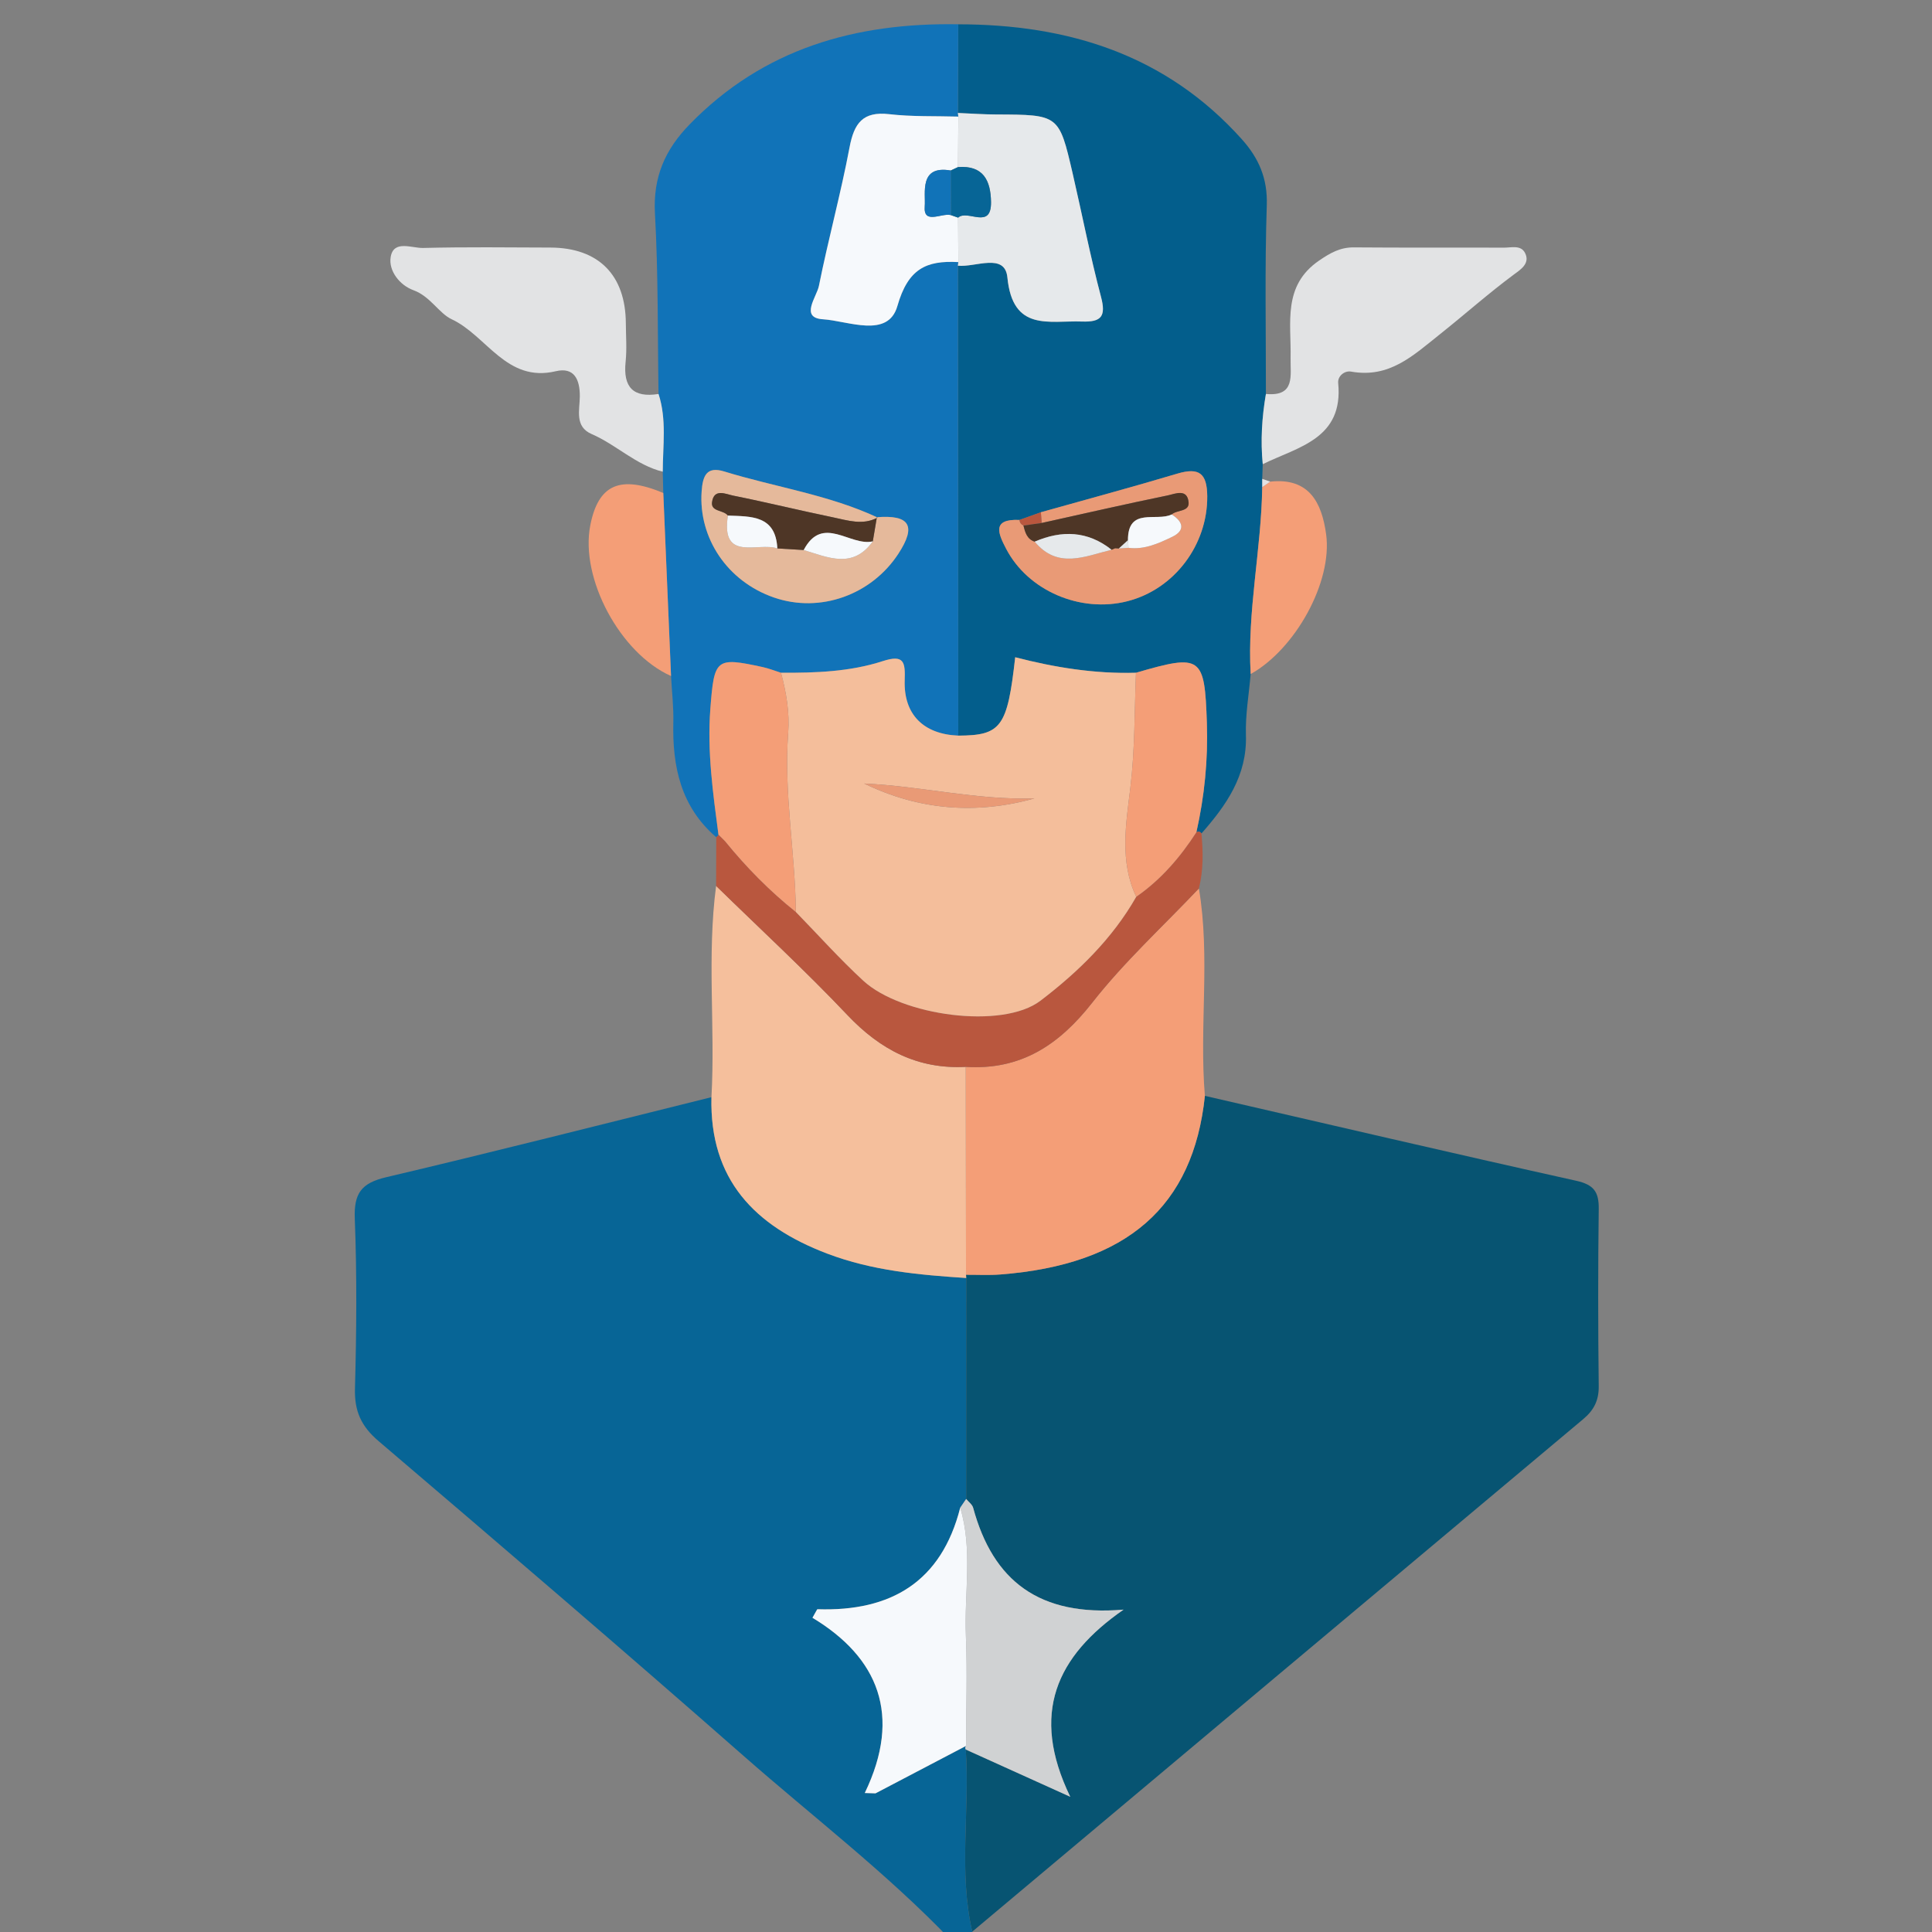 <?xml version="1.0" encoding="iso-8859-1"?>
<!-- Generator: Adobe Illustrator 23.0.3, SVG Export Plug-In . SVG Version: 6.00 Build 0)  -->
<svg version="1.1" id="Layer_1" xmlns="http://www.w3.org/2000/svg" xmlns:xlink="http://www.w3.org/1999/xlink" x="0px" y="0px"
	 viewBox="0 0 250 250" style="enable-background:new 0 0 250 250;" xml:space="preserve">
<rect x="0" y="0" width="250" height="250" fill="#808080" stroke="none"/>
<g>
	<g>
		<path style="fill:none;" d="M123,251c-40.667,0-81.333,0-122,0C1,167.667,1,84.333,1,1c82,0,164,0.027,246-0.096
			c3.424-0.005,4.101,0.672,4.096,4.096c-0.124,80.666-0.124,161.333,0,242c0.005,3.424-0.67,4.112-4.096,4.099
			C206.667,250.945,166.333,251,126,251c-0.064-0.348-0.129-0.695-0.193-1.043c26.348-22.111,52.692-44.227,79.056-66.319
			c1.372-1.15,2.033-2.405,2.011-4.258c-0.088-7.65-0.098-15.302,0.001-22.952c0.029-2.207-0.642-3.132-2.926-3.639
			c-16.035-3.561-32.031-7.302-48.038-10.985c-0.749-8.933,0.727-17.929-0.775-26.84c0.588-2.346,0.558-4.721,0.326-7.105
			c3.222-3.659,5.929-7.488,5.762-12.75c-0.083-2.62,0.39-5.258,0.612-7.888c5.777-3.216,10.608-11.914,9.765-18.089
			c-0.553-4.051-2.171-7.361-7.232-6.809c-0.345-0.12-0.689-0.24-1.034-0.361c0.022-0.633,0.043-1.267,0.065-1.9
			c4.592-2.248,10.468-3.275,9.761-10.503c-0.087-0.891,0.82-1.627,1.667-1.476c4.961,0.882,7.991-2.041,11.532-4.861
			c3.193-2.542,6.265-5.277,9.557-7.717c0.817-0.605,2.145-1.418,1.406-2.804c-0.549-1.029-1.773-0.651-2.719-0.655
			c-6.471-0.028-12.942,0.019-19.413-0.036c-1.77-0.015-3.047,0.715-4.484,1.695c-4.781,3.261-3.606,8.09-3.704,12.624
			c-0.048,2.235,0.656,5.013-3.193,4.648c0.01-8.145-0.155-16.296,0.114-24.433c0.115-3.473-1.043-6.092-3.234-8.534
			c-9.813-10.942-22.461-14.859-36.698-14.868c-13.277-0.225-25.189,3.126-34.754,12.955c-3.189,3.277-4.751,6.839-4.486,11.549
			c0.436,7.763,0.337,15.555,0.463,23.335c-3.288,0.521-4.604-0.882-4.261-4.166c0.172-1.647,0.038-3.326,0.028-4.991
			c-0.037-6.246-3.533-9.766-9.762-9.79c-5.493-0.021-10.988-0.087-16.478,0.051c-1.456,0.037-3.838-1.096-4.194,1.205
			c-0.272,1.755,1.166,3.617,2.952,4.262c2.169,0.784,3.319,3.001,4.939,3.755c4.545,2.115,7.087,8.247,13.477,6.729
			c2.374-0.564,3.133,1.05,3.112,3.283c-0.016,1.731-0.696,3.885,1.526,4.845c3.204,1.384,5.735,4.014,9.205,4.873
			c0.023,0.918,0.047,1.835,0.07,2.753c-5.593-2.345-8.407-1.101-9.445,4.176c-1.349,6.855,3.857,16.577,10.448,19.514
			c0.107,1.994,0.345,3.991,0.297,5.981c-0.137,5.723,0.965,10.939,5.553,14.874c-0.008,2.099-0.013,4.2-0.017,6.301
			c-1.202,9.09-0.102,18.231-0.602,27.337c-14.033,3.478-28.043,7.051-42.115,10.364c-3.196,0.752-4.167,2.088-4.04,5.355
			c0.285,7.316,0.223,14.655,0.023,21.977c-0.08,2.931,0.804,4.889,3.052,6.806c15.829,13.496,31.631,27.026,47.257,40.755
			C105.203,235.103,114.718,242.361,123,251z"/>
		<path style="fill:#076596;" d="M123,251c-8.282-8.639-17.797-15.897-26.759-23.77c-15.626-13.729-31.428-27.26-47.257-40.755
			c-2.248-1.917-3.133-3.875-3.052-6.806c0.2-7.322,0.262-14.661-0.023-21.977c-0.127-3.267,0.844-4.602,4.04-5.355
			c14.072-3.313,28.082-6.885,42.114-10.364c-0.259,10.643,5.581,16.676,14.993,20.248c5.827,2.212,11.869,2.75,17.973,3.151
			c-0.002,9.531-0.005,19.061-0.007,28.592c-0.256,0.375-0.511,0.751-0.767,1.126c-2.44,9.603-8.971,13.454-18.469,13.148
			c-0.069-0.002-0.145,0.234-0.652,1.102c8.497,5.123,11.629,12.597,6.769,22.676c0.462,0.014,0.924,0.028,1.386,0.043
			c3.906-2.047,7.811-4.093,11.717-6.14c-0.13,0.147-0.142,0.303-0.035,0.468c0.536,7.847-0.956,15.767,0.837,23.569
			c0.064,0.348,0.129,0.695,0.193,1.043C125,251,124,251,123,251z"/>
		<path style="fill:#075472;" d="M125.807,249.957c-1.793-7.803-0.301-15.722-0.837-23.569c3.962,1.792,7.924,3.584,13.519,6.114
			c-5.217-10.788-1.79-18.182,6.902-24.217c-10.915,0.93-16.895-3.714-19.465-13.175c-0.117-0.432-0.595-0.766-0.905-1.145
			c0.002-9.531,0.005-19.061,0.007-28.592l-0.025-0.417c1.487-0.008,2.981,0.076,4.459-0.04c16.385-1.28,24.944-8.773,26.449-23.113
			c16.008,3.683,32.003,7.424,48.039,10.985c2.284,0.507,2.955,1.432,2.926,3.639c-0.1,7.65-0.09,15.302-0.001,22.952
			c0.021,1.854-0.64,3.109-2.011,4.258C178.498,205.73,152.155,227.846,125.807,249.957z"/>
		<path style="fill:#035E8C;" d="M161.835,87.221c-0.222,2.63-0.695,5.268-0.612,7.888c0.168,5.262-2.54,9.091-5.759,12.747
			c-0.166-0.261-0.384-0.314-0.651-0.166c1.047-4.664,1.517-9.367,1.355-14.156c-0.292-8.631-0.688-8.951-9.174-6.478
			c-5.303,0.153-10.494-0.674-15.628-2.006c-1.009,9.042-1.807,10.121-7.371,10.143c-0.016-20.27-0.032-40.54-0.048-60.809
			c2.269,0.235,6.087-1.727,6.407,1.518c0.696,7.064,5.39,5.555,9.65,5.706c2.513,0.089,3.134-0.669,2.463-3.199
			c-1.399-5.275-2.437-10.645-3.669-15.966c-1.763-7.613-1.781-7.598-9.892-7.628c-1.654-0.006-3.307-0.127-4.96-0.195
			c0.015-3.825,0.029-7.65,0.044-11.475c14.237,0.009,26.884,3.926,36.698,14.868c2.19,2.442,3.348,5.061,3.234,8.534
			c-0.269,8.137-0.103,16.287-0.114,24.433c-0.518,3.011-0.705,6.037-0.411,9.084c-0.022,0.633-0.043,1.267-0.065,1.9
			c0,0.358-0.001,0.715-0.001,1.073C163.211,71.12,161.377,79.099,161.835,87.221z M131.915,67.28
			c-3.631-0.159-2.737,1.785-1.717,3.74c2.826,5.417,9.597,8.332,15.69,6.776c6.111-1.561,10.371-7.329,10.328-13.567
			c-0.02-2.987-1.051-3.781-3.881-2.936c-5.857,1.749-11.761,3.338-17.646,4.993C133.765,66.617,132.84,66.948,131.915,67.28z"/>
		<path style="fill:#1173B8;" d="M123.991,3.142c-0.015,3.825-0.029,7.65-0.044,11.475c0,0,0.06,0.469,0.061,0.469
			c-2.979-0.086-5.983,0.03-8.933-0.313c-3.428-0.399-4.554,1.173-5.143,4.289c-1.136,6.014-2.764,11.935-3.966,17.938
			c-0.284,1.417-2.504,4.125,0.523,4.313c3.244,0.201,8.42,2.528,9.631-1.709c1.381-4.831,3.719-5.918,7.888-5.691l-0.061,0.469
			c0.016,20.27,0.032,40.54,0.049,60.809c-4.478-0.186-7.074-2.715-6.93-7.159c0.075-2.321-0.038-3.391-2.851-2.478
			c-4.242,1.376-8.708,1.524-13.155,1.503c-0.793-0.25-1.571-0.565-2.38-0.74c-6.077-1.317-6.26-1.099-6.761,5.413
			c-0.424,5.51,0.345,10.917,1.057,16.34l-0.291,0.267c-4.591-3.937-5.693-9.153-5.556-14.876c0.048-1.99-0.19-3.987-0.297-5.984
			c-0.334-7.897-0.669-15.792-1.003-23.687c-0.023-0.918-0.047-1.835-0.07-2.753c0.007-3.363,0.531-6.753-0.545-10.057
			c-0.126-7.78-0.027-15.573-0.463-23.335c-0.265-4.71,1.297-8.272,4.486-11.549C98.803,6.268,110.714,2.917,123.991,3.142z
			 M113.468,66.926l0.099,0.044c-6.326-2.952-13.246-3.929-19.849-5.961c-2.278-0.701-2.783,0.543-2.926,2.575
			c-0.423,6.031,3.328,11.653,9.358,13.733c5.994,2.068,12.62-0.354,16.085-5.646C118.652,67.982,117.655,66.605,113.468,66.926z"/>
		<path style="fill:#F5BF9C;" d="M125.028,165.373c-6.104-0.401-12.146-0.939-17.973-3.151c-9.412-3.572-15.251-9.605-14.993-20.248
			c0.501-9.106-0.6-18.247,0.602-27.337c5.681,5.553,11.531,10.946,16.99,16.71c4.254,4.492,9.09,7.03,15.318,6.706
			c0.01,8.968,0.02,17.935,0.03,26.903L125.028,165.373z"/>
		<path style="fill:#F49E77;" d="M125.003,164.955c-0.01-8.968-0.02-17.935-0.03-26.903c7.099,0.448,12.059-2.814,16.369-8.316
			c4.139-5.284,9.161-9.877,13.795-14.773c1.502,8.911,0.025,17.908,0.775,26.84c-1.506,14.34-10.064,21.833-26.449,23.113
			C127.983,165.031,126.489,164.947,125.003,164.955z"/>
		<path style="fill:#E2E3E4;" d="M85.215,50.981c1.076,3.304,0.552,6.694,0.545,10.057c-3.47-0.859-6.002-3.489-9.205-4.873
			c-2.222-0.96-1.542-3.115-1.526-4.845c0.021-2.232-0.739-3.846-3.112-3.283c-6.39,1.518-8.932-4.614-13.477-6.729
			c-1.62-0.754-2.77-2.971-4.939-3.755c-1.786-0.645-3.224-2.507-2.952-4.262c0.356-2.301,2.738-1.168,4.194-1.205
			c5.49-0.139,10.985-0.072,16.478-0.051c6.228,0.024,9.725,3.544,9.762,9.79c0.01,1.665,0.145,3.344-0.028,4.991
			C80.611,50.099,81.927,51.502,85.215,50.981z"/>
		<path style="fill:#E2E3E4;" d="M163.399,60.062c-0.295-3.048-0.107-6.073,0.411-9.084c3.849,0.365,3.144-2.414,3.193-4.648
			c0.098-4.534-1.076-9.363,3.704-12.624c1.437-0.98,2.714-1.71,4.484-1.695c6.47,0.055,12.942,0.009,19.413,0.036
			c0.946,0.004,2.17-0.374,2.719,0.655c0.739,1.386-0.59,2.198-1.406,2.804c-3.292,2.44-6.364,5.175-9.557,7.717
			c-3.541,2.82-6.571,5.743-11.532,4.861c-0.847-0.151-1.754,0.586-1.667,1.476C173.867,56.787,167.99,57.814,163.399,60.062z"/>
		<path style="fill:#B9573E;" d="M155.136,114.963c-4.634,4.896-9.656,9.489-13.795,14.773c-4.31,5.502-9.27,8.765-16.369,8.316
			c-6.229,0.324-11.065-2.214-15.318-6.706c-5.459-5.764-11.309-11.157-16.99-16.71c0.005-2.101,0.01-4.202,0.018-6.301
			c0.003,0.002,0.294-0.265,0.294-0.265c0,0-0.023-0.09-0.023-0.09c0.291,0.291,0.581,0.581,0.872,0.872
			c2.737,3.369,5.765,6.447,9.159,9.158c2.899,2.975,5.673,6.086,8.725,8.895c4.951,4.556,18.011,6.333,22.924,2.59
			c4.845-3.691,9.301-8.014,12.395-13.451c3.201-2.218,5.682-5.108,7.784-8.351c0.268-0.152,0.487-0.099,0.653,0.163
			C155.694,110.242,155.724,112.617,155.136,114.963z"/>
		<path style="fill:#F49E77;" d="M85.829,63.791c0.334,7.895,0.669,15.789,1.003,23.687c-6.591-2.934-11.796-12.656-10.448-19.511
			C77.423,62.69,80.237,61.446,85.829,63.791z"/>
		<path style="fill:#F49E77;" d="M161.835,87.221c-0.458-8.121,1.376-16.1,1.498-24.186c0.345-0.238,0.69-0.475,1.035-0.712
			c5.062-0.552,6.679,2.759,7.232,6.809C172.443,75.307,167.612,84.004,161.835,87.221z"/>
		<path style="fill:#E2E3E4;" d="M164.368,62.323c-0.345,0.237-0.69,0.474-1.035,0.712c0-0.357,0.001-0.715,0.001-1.072
			C163.678,62.082,164.023,62.202,164.368,62.323z"/>
		<path style="fill:#D0D2D3;" d="M125.021,193.965c0.31,0.38,0.788,0.714,0.905,1.145c2.57,9.461,8.55,14.105,19.465,13.175
			c-8.692,6.035-12.119,13.429-6.902,24.217c-5.595-2.53-9.557-4.322-13.519-6.114c-0.106-0.165-0.094-0.321,0.036-0.468
			c0.007-4.762,0.171-9.53-0.021-14.283c-0.223-5.515,0.907-11.095-0.73-16.545C124.51,194.715,124.765,194.34,125.021,193.965z"/>
		<path style="fill:#F6F9FC;" d="M124.254,195.09c1.637,5.45,0.507,11.03,0.73,16.545c0.192,4.754,0.028,9.522,0.021,14.283
			c-3.906,2.047-7.812,4.093-11.717,6.14c-0.462-0.014-0.924-0.028-1.386-0.043c4.86-10.079,1.728-17.553-6.769-22.676
			c0.507-0.868,0.584-1.104,0.652-1.102C115.283,208.545,121.814,204.694,124.254,195.09z"/>
		<path style="fill:#F4BE9B;" d="M147.028,116.043c-3.094,5.437-7.55,9.759-12.395,13.451c-4.913,3.743-17.973,1.966-22.924-2.59
			c-3.052-2.809-5.826-5.92-8.725-8.895c-0.083-7.729-1.576-15.398-0.993-23.154c0.2-2.666-0.247-5.244-0.931-7.799
			c4.447,0.021,8.913-0.127,13.155-1.503c2.813-0.912,2.926,0.157,2.851,2.478c-0.144,4.444,2.453,6.974,6.93,7.159
			c5.564-0.023,6.361-1.101,7.371-10.143c5.133,1.332,10.324,2.159,15.628,2.006c-0.202,4.959-0.128,9.894-0.727,14.881
			C145.717,106.519,144.839,111.461,147.028,116.043z M133.87,103.31c-7.464,0.252-14.686-1.591-22.044-1.922
			C118.917,104.832,126.29,105.428,133.87,103.31z"/>
		<path style="fill:#E6E9EB;" d="M123.948,14.618c1.653,0.068,3.307,0.189,4.96,0.195c8.111,0.03,8.128,0.015,9.892,7.628
			c1.232,5.32,2.27,10.691,3.669,15.966c0.671,2.53,0.05,3.288-2.463,3.199c-4.26-0.151-8.955,1.359-9.65-5.706
			c-0.32-3.245-4.138-1.283-6.407-1.518c0,0,0.061-0.469,0.061-0.469c-0.009-1.917-0.018-3.834-0.027-5.752
			c1.213-1.115,4.309,1.652,4.255-2.031c-0.041-2.761-0.994-4.754-4.261-4.514c0.011-2.177,0.023-4.354,0.034-6.531
			C124.008,15.087,123.948,14.618,123.948,14.618z"/>
		<path style="fill:#F49E77;" d="M147.028,116.043c-2.189-4.583-1.312-9.524-0.761-14.108c0.599-4.987,0.525-9.922,0.727-14.881
			c8.485-2.473,8.882-2.153,9.174,6.478c0.162,4.789-0.308,9.492-1.355,14.156C152.711,110.936,150.229,113.825,147.028,116.043z"/>
		<path style="fill:#E99A76;" d="M134.69,66.285c5.885-1.655,11.789-3.243,17.646-4.993c2.829-0.845,3.861-0.051,3.881,2.936
			c0.043,6.238-4.217,12.006-10.328,13.567c-6.093,1.556-12.865-1.359-15.69-6.776c-1.02-1.955-1.914-3.899,1.717-3.739
			c0.043,0.344,0.217,0.587,0.52,0.729c0.218,0.88,0.449,1.752,1.455,2.081c2.974,3.595,6.505,1.895,9.947,1.047l0.453-0.192
			c0,0,0.491,0.026,0.492,0.026c0.411-0.028,0.822-0.055,1.232-0.083c2.071,0.269,3.909-0.577,5.664-1.419
			c1.72-0.825,1.439-1.96-0.062-2.9c0.684-0.62,2.302-0.322,2.187-1.569c-0.169-1.841-1.767-1.087-2.702-0.895
			c-5.452,1.119-10.877,2.366-16.312,3.569C134.757,67.212,134.723,66.748,134.69,66.285z"/>
		<path style="fill:#B9573E;" d="M134.69,66.285c0.033,0.463,0.067,0.926,0.102,1.388c-0.784,0.111-1.57,0.223-2.356,0.336
			c-0.303-0.142-0.476-0.385-0.52-0.729C132.84,66.948,133.765,66.617,134.69,66.285z"/>
		<path style="fill:#F6F9FC;" d="M123.981,28.162c0.009,1.917,0.018,3.834,0.027,5.752c-4.169-0.227-6.507,0.861-7.888,5.691
			c-1.211,4.237-6.387,1.91-9.631,1.709c-3.027-0.188-0.807-2.896-0.523-4.313c1.203-6.004,2.83-11.924,3.966-17.938
			c0.589-3.116,1.714-4.687,5.143-4.289c2.95,0.343,5.953,0.226,8.933,0.313c-0.012,2.177-0.023,4.354-0.034,6.531
			c-0.318,0.148-0.635,0.296-0.953,0.444c-4.129-0.711-3.222,2.939-3.361,4.644c-0.195,2.408,2.16,0.83,3.37,1.124
			C123.348,27.94,123.665,28.051,123.981,28.162z"/>
		<path style="fill:#F49E77;" d="M101.061,87.057c0.684,2.555,1.131,5.133,0.931,7.799c-0.583,7.756,0.91,15.425,0.993,23.154
			c-3.395-2.711-6.422-5.789-9.159-9.158c-0.291-0.291-0.581-0.581-0.872-0.871c0,0,0.024,0.09,0.023,0.09
			c-0.712-5.423-1.481-10.83-1.057-16.34c0.501-6.512,0.684-6.73,6.761-5.413C99.489,86.493,100.268,86.807,101.061,87.057z"/>
		<path style="fill:#E5B99B;" d="M113.468,66.926c4.187-0.322,5.184,1.056,2.768,4.745c-3.466,5.291-10.091,7.714-16.085,5.646
			c-6.03-2.08-9.781-7.702-9.358-13.733c0.142-2.032,0.648-3.276,2.926-2.575c6.603,2.032,13.523,3.009,19.849,5.961
			c-1.918,1.041-3.858,0.371-5.751-0.02c-4.324-0.894-8.615-1.949-12.944-2.817c-0.942-0.189-2.484-0.982-2.734,0.845
			c-0.173,1.263,1.49,0.988,2.052,1.739c-0.95,6.055,3.89,3.397,6.397,4.25c1.138,0.069,2.275,0.137,3.413,0.206
			c3.146,0.952,6.366,2.492,8.941-1.12C113.116,69.01,113.292,67.968,113.468,66.926z"/>
		<path style="fill:#4E3626;" d="M113.468,66.926c-0.176,1.042-0.352,2.084-0.528,3.126c-2.941,0.681-6.496-3.528-8.941,1.12
			c-1.138-0.069-2.275-0.137-3.413-0.206c-0.212-4.307-3.403-4.13-6.396-4.25c-0.561-0.752-2.225-0.476-2.052-1.739
			c0.251-1.827,1.793-1.034,2.734-0.845c4.329,0.868,8.62,1.923,12.944,2.817c1.893,0.391,3.833,1.061,5.751,0.02
			C113.567,66.97,113.468,66.926,113.468,66.926z"/>
		<path style="fill:#1173B8;" d="M92.953,107.98c0.291,0.29,0.582,0.58,0.872,0.871C93.534,108.561,93.244,108.271,92.953,107.98z"
			/>
		<path style="fill:#E99A76;" d="M133.87,103.31c-7.58,2.118-14.953,1.523-22.044-1.922
			C119.184,101.719,126.406,103.562,133.87,103.31z"/>
		<path style="fill:#076596;" d="M123.022,22.062c0.318-0.148,0.635-0.296,0.953-0.444c3.268-0.241,4.22,1.753,4.261,4.514
			c0.055,3.683-3.041,0.916-4.255,2.031c-0.317-0.111-0.633-0.221-0.95-0.332C123.028,25.907,123.025,23.984,123.022,22.062z"/>
		<path style="fill:#4E3626;" d="M132.436,68.009c0.786-0.112,1.572-0.225,2.356-0.336c5.433-1.202,10.858-2.449,16.31-3.567
			c0.934-0.192,2.533-0.945,2.702,0.895c0.114,1.246-1.503,0.949-2.185,1.569c-1.969,0.971-5.677-1.01-5.662,3.335
			c-0.392,0.355-0.783,0.711-1.175,1.066l-0.491-0.026c0,0-0.453,0.192-0.452,0.192c-3.094-2.455-6.436-2.556-9.948-1.047
			C132.885,69.76,132.654,68.889,132.436,68.009z"/>
		<path style="fill:#F6F9FC;" d="M145.956,69.905c-0.015-4.345,3.693-2.364,5.662-3.335c1.498,0.94,1.78,2.075,0.06,2.899
			c-1.755,0.841-3.593,1.688-5.664,1.42C146.016,70.561,145.997,70.232,145.956,69.905z"/>
		<path style="fill:#E6E9EB;" d="M133.89,70.09c3.512-1.509,6.854-1.408,9.948,1.047C140.396,71.985,136.864,73.685,133.89,70.09z"
			/>
		<path style="fill:#E6E9EB;" d="M145.956,69.905c0.04,0.327,0.06,0.656,0.058,0.985c-0.41,0.026-0.821,0.054-1.232,0.082
			C145.173,70.616,145.565,70.26,145.956,69.905z"/>
		<path style="fill:#1173B8;" d="M123.022,22.062c0.003,1.923,0.006,3.845,0.01,5.768c-1.211-0.294-3.565,1.284-3.37-1.124
			C119.799,25,118.893,21.351,123.022,22.062z"/>
		<path style="fill:#F6F9FC;" d="M94.19,66.716c2.993,0.12,6.185-0.058,6.396,4.25C98.08,70.113,93.24,72.771,94.19,66.716z"/>
		<path style="fill:#F6F9FC;" d="M103.999,71.172c2.445-4.648,6-0.44,8.941-1.12C110.365,73.665,107.145,72.125,103.999,71.172z"/>
	</g>
</g>
</svg>
